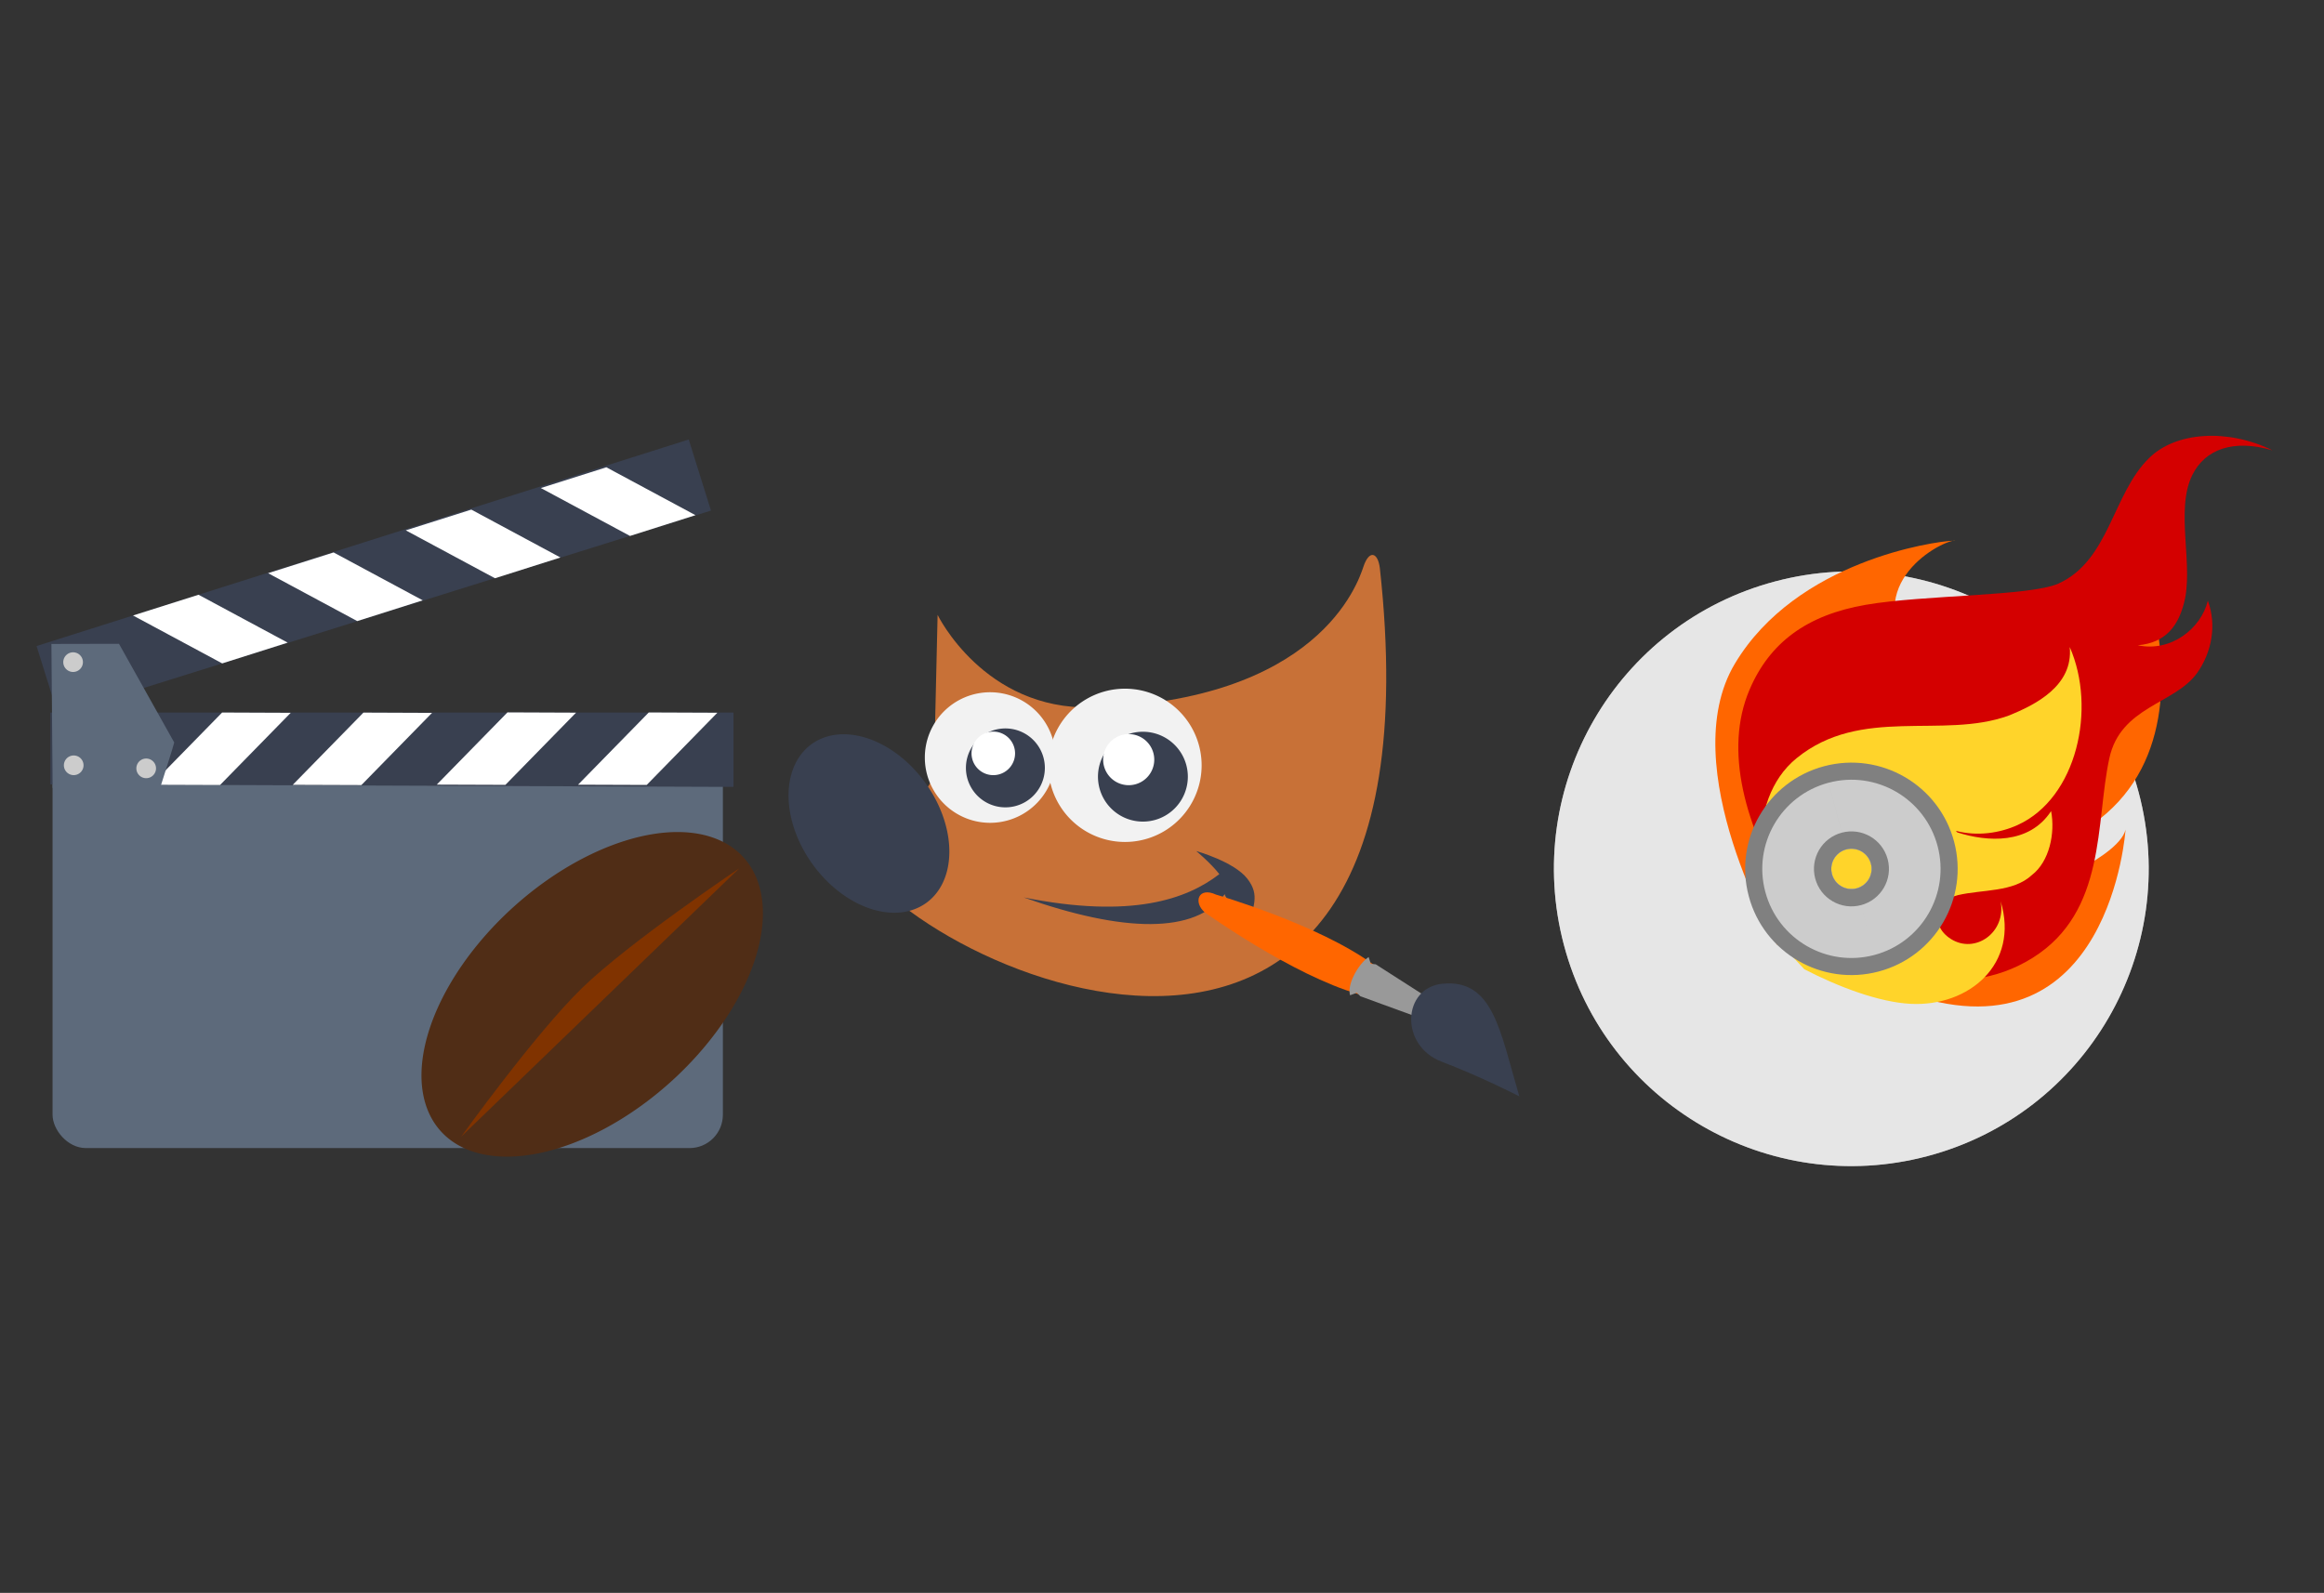 <?xml version="1.0" encoding="UTF-8" standalone="no"?>
<!-- Created with Inkscape (http://www.inkscape.org/) -->

<svg
   xmlns:dc="http://purl.org/dc/elements/1.1/"
   xmlns:cc="http://creativecommons.org/ns#"
   xmlns:rdf="http://www.w3.org/1999/02/22-rdf-syntax-ns#"
   xmlns:svg="http://www.w3.org/2000/svg"
   xmlns="http://www.w3.org/2000/svg"
   xmlns:xlink="http://www.w3.org/1999/xlink"
   xmlns:sodipodi="http://sodipodi.sourceforge.net/DTD/sodipodi-0.dtd"
   xmlns:inkscape="http://www.inkscape.org/namespaces/inkscape"
   width="318"
   height="218"
   viewBox="0 0 318 218"
   id="svg2"
   version="1.1"
   inkscape:version="0.91 r13725"
   sodipodi:docname="gimp.svg"
   inkscape:export-filename="/home/trlinux/yaliTema/slideshow/gimp.png"
   inkscape:export-xdpi="90"
   inkscape:export-ydpi="90">
  <rect x="0" y="0" width="318" height="218" fill="#333333" stroke="none"/>
  <defs
     id="defs4">
    <clipPath
       id="clipPath5127"
       clipPathUnits="userSpaceOnUse">
      <path
         inkscape:connector-curvature="0"
         id="path5129"
         d="M 256,45.268 A 210.732,210.732 0 0 0 45.268,256 210.732,210.732 0 0 0 256,466.732 210.732,210.732 0 0 0 466.732,256 210.732,210.732 0 0 0 256,45.268 Z m 0,111.844 A 98.889,98.889 0 0 1 354.889,256 98.889,98.889 0 0 1 256,354.889 98.889,98.889 0 0 1 157.111,256 98.889,98.889 0 0 1 256,157.111 Z"
         style="opacity:1;fill:#f9f9f9;fill-opacity:1;stroke:none;stroke-width:0;stroke-linecap:butt;stroke-linejoin:miter;stroke-miterlimit:4;stroke-dasharray:none;stroke-dashoffset:0;stroke-opacity:1" />
    </clipPath>
    <clipPath
       clipPathUnits="userSpaceOnUse"
       id="clipPath5062">
      <circle
         style="opacity:1;fill:none;fill-opacity:1;stroke:#000000;stroke-width:0.511;stroke-miterlimit:4;stroke-dasharray:none;stroke-dashoffset:0;stroke-opacity:1"
         id="circle5064"
         cx="292.412"
         cy="78.396"
         r="43.653" />
    </clipPath>
    <linearGradient
       inkscape:collect="always"
       xlink:href="#linearGradient356"
       id="linearGradient3215"
       gradientUnits="userSpaceOnUse"
       gradientTransform="matrix(0.072,0,0,-0.072,200.722,103.273)"
       spreadMethod="pad"
       x1="0"
       y1="0"
       x2="1"
       y2="0" />
    <linearGradient
       x1="0"
       y1="0"
       x2="1"
       y2="0"
       gradientUnits="userSpaceOnUse"
       gradientTransform="matrix(0.072,0,0,-0.072,200.722,103.273)"
       spreadMethod="pad"
       id="linearGradient356">
      <stop
         style="stop-opacity:1;stop-color:#ffce00"
         offset="0"
         id="stop358" />
      <stop
         style="stop-opacity:1;stop-color:#ffb500"
         offset="0.267"
         id="stop360" />
      <stop
         style="stop-opacity:1;stop-color:#ffb500"
         offset="0.267"
         id="stop362" />
      <stop
         style="stop-opacity:1;stop-color:#ff3800"
         offset="1"
         id="stop364" />
    </linearGradient>
    <linearGradient
       inkscape:collect="always"
       xlink:href="#linearGradient380"
       id="linearGradient3217"
       gradientUnits="userSpaceOnUse"
       gradientTransform="matrix(0.362,0,0,-0.362,153.616,194.449)"
       spreadMethod="pad"
       x1="0"
       y1="0"
       x2="1"
       y2="0" />
    <linearGradient
       x1="0"
       y1="0"
       x2="1"
       y2="0"
       gradientUnits="userSpaceOnUse"
       gradientTransform="matrix(0.362,0,0,-0.362,153.616,194.449)"
       spreadMethod="pad"
       id="linearGradient380">
      <stop
         style="stop-opacity:1;stop-color:#ffce00"
         offset="0"
         id="stop382" />
      <stop
         style="stop-opacity:1;stop-color:#ffb500"
         offset="0.267"
         id="stop384" />
      <stop
         style="stop-opacity:1;stop-color:#ffb500"
         offset="0.267"
         id="stop386" />
      <stop
         style="stop-opacity:1;stop-color:#ff3800"
         offset="1"
         id="stop388" />
    </linearGradient>
  </defs>
  <sodipodi:namedview
     id="base"
     pagecolor="#ffffff"
     bordercolor="#666666"
     borderopacity="1.0"
     inkscape:pageopacity="0.0"
     inkscape:pageshadow="2"
     inkscape:zoom="1.979899"
     inkscape:cx="130.7506"
     inkscape:cy="55.898784"
     inkscape:document-units="px"
     inkscape:current-layer="layer1"
     showgrid="false"
     units="px"
     inkscape:window-width="1366"
     inkscape:window-height="711"
     inkscape:window-x="0"
     inkscape:window-y="0"
     inkscape:window-maximized="1" />
  <g
     inkscape:label="Layer 1"
     inkscape:groupmode="layer"
     id="layer1"
     transform="translate(0,-834.362)">
    <path
       inkscape:connector-curvature="0"
       id="path4323"
       style="color:#000000;display:inline;overflow:visible;visibility:visible;fill:#c87137;fill-opacity:1;fill-rule:evenodd;stroke:none;stroke-width:1;stroke-linecap:butt;stroke-linejoin:miter;stroke-miterlimit:10;stroke-dasharray:none;stroke-dashoffset:0;stroke-opacity:1;marker:none"
       d="m 128.296,918.516 c 0,0 6.317,13.026 21.094,12.658 30.968,-0.777 36.398,-16.931 37.175,-19.262 0.777,-2.331 1.966,-1.978 2.241,0.176 10.1,91.677 -70.092,52.342 -72.94,36.727 15.927,-4.662 12.042,-13.596 12.042,-13.596 l 0.388,-16.704 z" />
    <path
       inkscape:connector-curvature="0"
       id="path6480"
       style="color:#000000;display:inline;overflow:visible;visibility:visible;fill:#394050;fill-opacity:1;fill-rule:evenodd;stroke:none;stroke-width:1;marker:none"
       d="m 140.081,957.188 c 14.808,2.962 22.35,0.216 26.763,-3.192 -1.165,-1.505 -3.156,-3.156 -3.156,-3.156 0,0 5.171,1.437 6.992,3.787 1.816,2.344 0.674,3.788 0.199,6.787 -1.058,-2.634 -3.032,-3.622 -3.3,-4.668 -3.969,5.487 -13.858,5.259 -27.498,0.443 z" />
    <path
       inkscape:connector-curvature="0"
       id="path4357"
       style="color:#000000;display:inline;overflow:visible;visibility:visible;fill:#f2f2f2;fill-opacity:1;fill-rule:evenodd;stroke:none;stroke-width:1;stroke-linecap:butt;stroke-linejoin:miter;stroke-miterlimit:10;stroke-dasharray:none;stroke-dashoffset:0;stroke-opacity:1;marker:none"
       d="m 144.417,938.134 a 8.935,8.935 0 0 1 -17.869,0 8.935,8.935 0 1 1 17.869,0 z" />
    <path
       inkscape:connector-curvature="0"
       id="path5198"
       style="color:#000000;display:inline;overflow:visible;visibility:visible;fill:#394050;fill-opacity:1;fill-rule:evenodd;stroke:none;stroke-width:1;stroke-linecap:butt;stroke-linejoin:miter;stroke-miterlimit:10;stroke-dasharray:none;stroke-dashoffset:0;stroke-opacity:1;marker:none"
       d="m 126.619,941.5 a 13.402,9.517 54.192 0 1 -15.437,11.137 13.402,9.517 54.192 1 1 15.437,-11.137 z" />
    <path
       inkscape:connector-curvature="0"
       id="path4359"
       style="color:#000000;display:inline;overflow:visible;visibility:visible;fill:#394050;fill-opacity:1;fill-rule:evenodd;stroke:#394050;stroke-width:2.197;stroke-linecap:butt;stroke-linejoin:miter;stroke-miterlimit:10;stroke-dasharray:none;stroke-dashoffset:0;stroke-opacity:1;marker:none"
       d="m 141.873,939.457 a 4.302,4.302 0 1 1 -8.604,0 4.302,4.302 0 1 1 8.604,0 z" />
    <path
       inkscape:connector-curvature="0"
       id="path4361"
       style="color:#000000;display:inline;overflow:visible;visibility:visible;fill:#ffffff;fill-opacity:1;fill-rule:evenodd;stroke:none;stroke-width:1;marker:none"
       d="m 138.895,937.472 a 2.978,2.978 0 1 1 -5.956,0 2.978,2.978 0 1 1 5.956,0 z" />
    <path
       inkscape:connector-curvature="0"
       id="path6462"
       style="color:#000000;display:inline;overflow:visible;visibility:visible;fill:#f2f2f2;fill-opacity:1;fill-rule:evenodd;stroke:none;stroke-width:1;stroke-linecap:butt;stroke-linejoin:miter;stroke-miterlimit:10;stroke-dasharray:none;stroke-dashoffset:0;stroke-opacity:1;marker:none"
       d="m 164.422,939.105 a 10.488,10.488 0 0 1 -20.977,0 10.488,10.488 0 1 1 20.977,0 z" />
    <path
       inkscape:connector-curvature="0"
       id="path6464"
       style="color:#000000;display:inline;overflow:visible;visibility:visible;fill:#394050;fill-opacity:1;fill-rule:evenodd;stroke:#394050;stroke-width:2.197;stroke-linecap:butt;stroke-linejoin:miter;stroke-miterlimit:10;stroke-dasharray:none;stroke-dashoffset:0;stroke-opacity:1;marker:none"
       d="m 161.437,940.659 a 5.05,5.05 0 0 1 -10.1,0 5.05,5.05 0 1 1 10.1,0 z" />
    <path
       inkscape:connector-curvature="0"
       id="path6466"
       style="color:#000000;display:inline;overflow:visible;visibility:visible;fill:#ffffff;fill-opacity:1;fill-rule:evenodd;stroke:none;stroke-width:1;marker:none"
       d="m 157.94,938.328 a 3.496,3.496 0 1 1 -6.992,0 3.496,3.496 0 1 1 6.992,0 z" />
    <path
       d="m 185.897,970.428 2.036,-4.054 c -7.573,-5.541 -21.534,-9.572 -21.534,-9.572 -2.42,-1.127 -3.184,1.047 -1.508,2.46 0,0 11.939,8.559 21.006,11.166 z"
       style="color:#000000;display:inline;overflow:visible;visibility:visible;fill:#ff6600;fill-opacity:1;fill-rule:nonzero;stroke:none;stroke-width:1;stroke-linecap:round;stroke-linejoin:miter;stroke-miterlimit:4;stroke-dasharray:none;stroke-dashoffset:0;stroke-opacity:1;marker:none"
       id="path6937"
       inkscape:connector-curvature="0" />
    <path
       d="m 195.606,974.165 1.09,-2.413 -8.455,-5.417 -0.674,-0.058 -0.291,-0.933 c -1.228,0.769 -3.013,3.626 -2.54,5.233 l 0.913,-0.345 0.495,0.478 9.463,3.454 z"
       style="color:#000000;display:inline;overflow:visible;visibility:visible;fill:#999999;fill-opacity:1;fill-rule:nonzero;stroke:none;stroke-width:1;stroke-linecap:round;stroke-linejoin:miter;stroke-miterlimit:4;stroke-dasharray:none;stroke-dashoffset:0;stroke-opacity:1;marker:none"
       id="path6935"
       inkscape:connector-curvature="0" />
    <path
       d="m 207.893,984.41 c -2.636,-8.947 -3.571,-16.052 -10.459,-15.42 -5.551,0.509 -5.94,8.463 -0.203,10.658 5.526,2.114 10.663,4.761 10.663,4.761 z"
       style="color:#000000;display:inline;overflow:visible;visibility:visible;fill:#394050;fill-opacity:1;fill-rule:nonzero;stroke:none;stroke-width:0.2;marker:none"
       id="path6933"
       inkscape:connector-curvature="0" />
    <rect
       style="fill:#5d6a7b;fill-opacity:1;stroke:none"
       id="rect2997"
       width="91.721"
       height="54.504"
       x="7.192"
       y="936.986"
       ry="4.562" />
    <g
       id="g3821"
       transform="matrix(0.475,0,0,0.475,-429.597,560.087)">
      <path
         sodipodi:nodetypes="ccccc"
         inkscape:connector-curvature="0"
         id="path2999"
         d="m 918.929,803.434 196.786,0.714 0,-21.429 -196.786,0 z"
         style="fill:#394050;stroke:none" />
      <path
         sodipodi:nodetypes="ccccc"
         inkscape:connector-curvature="0"
         id="path3769"
         d="m 967.806,803.605 -19.771,-0.07 20.369,-20.813 19.759,0.079 z"
         style="fill:#ffffff;stroke:none" />
      <path
         sodipodi:nodetypes="ccccc"
         inkscape:connector-curvature="0"
         id="path3769-3"
         d="m 1008.515,803.627 -19.771,-0.07 20.369,-20.813 19.759,0.079 z"
         style="fill:#ffffff;stroke:none" />
      <path
         sodipodi:nodetypes="ccccc"
         inkscape:connector-curvature="0"
         id="path3769-6"
         d="m 1050.001,803.564 -19.771,-0.07 20.369,-20.813 19.759,0.079 z"
         style="fill:#ffffff;stroke:none" />
      <path
         sodipodi:nodetypes="ccccc"
         inkscape:connector-curvature="0"
         id="path3769-3-7"
         d="m 1090.709,803.586 -19.771,-0.07 20.369,-20.813 19.759,0.079 z"
         style="fill:#ffffff;stroke:none" />
    </g>
    <g
       transform="matrix(0.454,-0.142,-0.142,-0.454,-298.103,1418.025)"
       id="g3821-5">
      <path
         sodipodi:nodetypes="ccccc"
         inkscape:connector-curvature="0"
         id="path2999-3"
         d="m 918.929,803.434 196.786,0.714 0,-21.429 -196.786,0 z"
         style="fill:#394050;stroke:none" />
      <path
         sodipodi:nodetypes="ccccc"
         inkscape:connector-curvature="0"
         id="path3769-5"
         d="m 967.806,803.605 -19.771,-0.07 20.369,-20.813 19.759,0.079 z"
         style="fill:#ffffff;stroke:none" />
      <path
         sodipodi:nodetypes="ccccc"
         inkscape:connector-curvature="0"
         id="path3769-3-6"
         d="m 1008.515,803.627 -19.771,-0.07 20.369,-20.813 19.759,0.079 z"
         style="fill:#ffffff;stroke:none" />
      <path
         sodipodi:nodetypes="ccccc"
         inkscape:connector-curvature="0"
         id="path3769-6-2"
         d="m 1050.001,803.564 -19.771,-0.07 20.369,-20.813 19.759,0.079 z"
         style="fill:#ffffff;stroke:none" />
      <path
         sodipodi:nodetypes="ccccc"
         inkscape:connector-curvature="0"
         id="path3769-3-7-9"
         d="m 1090.709,803.586 -19.771,-0.07 20.369,-20.813 19.759,0.079 z"
         style="fill:#ffffff;stroke:none" />
    </g>
    <path
       style="fill:#5d6a7b;stroke:none"
       d="m 7.202,942.2 14.707,0 c 0,0 1.953,-6.136 1.933,-6.219 l -7.563,-13.508 -9.244,0.02 z"
       id="path3861"
       inkscape:connector-curvature="0"
       sodipodi:nodetypes="cccccc" />
    <path
       sodipodi:type="arc"
       style="fill:#cccccc;fill-opacity:1;stroke:none"
       id="path3863"
       sodipodi:cx="10.002743"
       sodipodi:cy="924.98267"
       sodipodi:rx="1.3445991"
       sodipodi:ry="1.3445991"
       d="m 11.347,924.983 a 1.345,1.345 0 0 1 -1.343,1.345 1.345,1.345 0 0 1 -1.346,-1.341 1.345,1.345 0 0 1 1.34,-1.348 1.345,1.345 0 0 1 1.349,1.338"
       sodipodi:start="0"
       sodipodi:end="6.2784904"
       sodipodi:open="true" />
    <path
       sodipodi:type="arc"
       style="fill:#cccccc;fill-opacity:1;stroke:none"
       id="path3863-1"
       sodipodi:cx="10.086788"
       sodipodi:cy="939.10083"
       sodipodi:rx="1.3445991"
       sodipodi:ry="1.3445991"
       d="m 11.431,939.101 a 1.345,1.345 0 0 1 -1.343,1.345 1.345,1.345 0 0 1 -1.346,-1.341 1.345,1.345 0 0 1 1.34,-1.348 1.345,1.345 0 0 1 1.349,1.338"
       sodipodi:start="0"
       sodipodi:end="6.2784904"
       sodipodi:open="true" />
    <path
       sodipodi:type="arc"
       style="fill:#cccccc;fill-opacity:1;stroke:none"
       id="path3863-2"
       sodipodi:cx="20.003214"
       sodipodi:cy="939.52106"
       sodipodi:rx="1.3445991"
       sodipodi:ry="1.3445991"
       d="m 21.348,939.521 a 1.345,1.345 0 0 1 -1.343,1.345 1.345,1.345 0 0 1 -1.346,-1.341 1.345,1.345 0 0 1 1.34,-1.348 1.345,1.345 0 0 1 1.349,1.338"
       sodipodi:start="0"
       sodipodi:end="6.2784904"
       sodipodi:open="true" />
    <path
       sodipodi:type="arc"
       style="fill:#502d16;fill-opacity:1;stroke:none"
       id="path3020"
       sodipodi:cx="-565.80011"
       sodipodi:cy="780.24152"
       sodipodi:rx="27.91824"
       sodipodi:ry="16.093208"
       d="m -537.882,780.17 a 27.918,16.093 0 0 1 -27.794,16.164 27.918,16.093 0 0 1 -28.042,-16.021 27.918,16.093 0 0 1 27.793,-16.165 27.918,16.093 0 0 1 28.043,16.02"
       sodipodi:start="6.2787571"
       sodipodi:end="6.2786747"
       sodipodi:open="true"
       transform="matrix(0.749,-0.663,0.647,0.763,0,0)" />
    <path
       style="fill:#803300;stroke:none"
       d="m 63.098,989.934 c 0,0 10.116,-14.097 16.542,-20.346 6.426,-6.249 21.504,-16.376 21.504,-16.376"
       id="path3790"
       inkscape:connector-curvature="0"
       sodipodi:nodetypes="czc" />
    <g
       id="g892"
       transform="matrix(0.524,-0.139,-0.139,-0.524,263.752,992.588)">
      <path
         d="m 0,0 c -41.446,0 -75.045,33.599 -75.045,75.045 0,41.446 33.599,75.045 75.045,75.045 L 0,80.131 c -2.809,0 -5.086,-2.277 -5.086,-5.086 0,-2.81 2.277,-5.086 5.086,-5.086 L 0,0 Z m 0,150.09 c 41.447,0 75.045,-33.599 75.045,-75.045 C 75.045,33.599 41.447,0 0,0 l 0,69.959 c 2.809,0 5.086,2.276 5.086,5.086 0,2.809 -2.277,5.086 -5.086,5.086 l 0,69.959 z"
         style="fill:#999999;fill-opacity:1;fill-rule:evenodd;stroke:none"
         id="path894"
         inkscape:connector-curvature="0" />
    </g>
    <g
       id="g1694"
       transform="matrix(0.524,-0.139,-0.139,-0.524,263.752,992.588)"
       style="fill:#e6e6e6">
      <path
         d="m 0,0 c -41.446,0 -75.045,33.599 -75.045,75.045 0,41.446 33.599,75.045 75.045,75.045 L 0,80.131 c -2.809,0 -5.086,-2.277 -5.086,-5.086 0,-2.81 2.277,-5.086 5.086,-5.086 L 0,0 Z m 0,150.09 c 41.447,0 75.045,-33.599 75.045,-75.045 C 75.045,33.599 41.447,0 0,0 l 0,69.959 c 2.809,0 5.086,2.276 5.086,5.086 0,2.809 -2.277,5.086 -5.086,5.086 l 0,69.959 z"
         style="fill:#e6e6e6;fill-opacity:1;fill-rule:evenodd;stroke:none"
         id="path1696"
         inkscape:connector-curvature="0" />
    </g>
    <g
       id="g3183"
       transform="matrix(0.287,0.054,0.054,-0.287,104.115,1008.411)">
      <g
         style="fill:#ff6600"
         id="g296"
         transform="matrix(1.655,-1.218,1.218,1.655,-5.306,305.556)">
        <g
           style="fill:#ff6600"
           id="g298">
          <g
             style="fill:#ff6600"
             id="g304">
            <g
               style="fill:#ff6600"
               id="g306">
              <path
                 id="path318"
                 style="fill:#ff6600;stroke:none"
                 d="m 170.951,169.403 c -24.114,-0.398 -19.928,20.446 -17.335,24.844 l 0,0 c -2.716,-3.1 -20.979,-29.167 -13.391,-55.46 l 0,0 c 7.589,-26.295 53.473,-36.713 53.473,-36.713 l 0,0 c -9.492,22.923 8.656,34.047 15.926,43.461 l 0,0 c 42.45,55.454 -29.718,79.363 -29.718,79.363 l 0,0 c 18.562,-12.478 25.04,-54.932 -8.955,-55.495"
                 inkscape:connector-curvature="0" />
            </g>
          </g>
        </g>
      </g>
      <g
         style="fill:#ff6600"
         id="g320"
         transform="matrix(1.655,-1.218,1.218,1.655,-5.306,305.556)">
        <g
           style="fill:#ff6600"
           id="g322">
          <g
             style="fill:#ff6600"
             id="g328">
            <g
               style="fill:#ff6600"
               id="g330">
              <path
                 id="path342"
                 style="fill:#ff6600;stroke:none"
                 d="M 213.43,138.141 C 192.517,118.174 199.111,108.052 200.743,103.34 l 0,0 c 0.26,0.492 2.972,2.782 22.258,13.434 l 0,0 c 41.695,22.973 5.668,61.332 5.668,61.332 l 0,0 c 3.761,-5.635 -3.961,-29.224 -15.239,-39.965"
                 inkscape:connector-curvature="0" />
            </g>
          </g>
        </g>
      </g>
      <g
         id="g344"
         transform="matrix(1.655,-1.218,1.218,1.655,-5.306,305.556)">
        <g
           id="g346">
          <g
             id="g352-3">
            <g
               id="g354">
              <path
                 id="path366"
                 style="fill:url(#linearGradient3215);stroke:none"
                 d="m 200.794,103.207 c -0.015,0.043 -0.035,0.087 -0.047,0.133 l 0,0 c -0.076,-0.138 0.047,-0.133 0.047,-0.133"
                 inkscape:connector-curvature="0" />
            </g>
          </g>
        </g>
      </g>
      <g
         id="g368"
         transform="matrix(1.655,-1.218,1.218,1.655,-5.306,305.556)">
        <g
           id="g370">
          <g
             id="g376">
            <g
               id="g378">
              <path
                 id="path390"
                 style="fill:url(#linearGradient3217);stroke:none"
                 d="m 153.616,194.247 c 0.222,0.256 0.361,0.404 0.361,0.404 l 0,0 c -0.153,-0.094 -0.266,-0.233 -0.361,-0.404"
                 inkscape:connector-curvature="0" />
            </g>
          </g>
        </g>
      </g>
      <g
         style="fill:#d40000"
         id="g392"
         transform="matrix(1.655,-1.218,1.218,1.655,-5.306,305.556)">
        <g
           style="fill:#d40000"
           id="g394">
          <g
             style="fill:#d40000"
             id="g400">
            <g
               style="fill:#d40000"
               id="g402">
              <path
                 id="path412"
                 style="fill:#d40000;stroke:none"
                 d="m 170.337,239.791 c 0.288,-11.639 10.89,-22.466 6.849,-34.572 l 0,0 c -2.312,-6.751 -19.063,-24.214 -26.416,-35.446 l 0,0 c -7.476,-11.419 -8.667,-21.944 -3.898,-32.65 l 0,0 c 6.066,-13.62 21.876,-22.001 41.804,-26.193 l 0,0 11.118,0 c 12.708,3.495 32.035,12.111 35.812,31.779 l 0,0 c 3.753,19.556 -12.799,31.447 -21.373,43.808 l 0,0 c -6.914,9.972 1.156,19.284 -0.577,27.898 l 0,0 c -1.155,5.587 -4.837,10.709 -10.396,13.039 l 0,0 c 3.609,-5.473 2.888,-14.203 -3.466,-18.627 l 0,0 c 4.044,5.121 2.908,9.837 0.309,14.027 l 0,0 c -4.62,7.682 -17.059,13.096 -20.235,21.593 l 0,0 c -2.288,6.119 0.378,12.455 8.374,17.169 l 0,0 c -10.591,-4.014 -18.193,-13.211 -17.905,-21.825"
                 inkscape:connector-curvature="0" />
            </g>
          </g>
        </g>
      </g>
      <g
         style="fill:#ffd42a"
         id="g414"
         transform="matrix(1.655,-1.218,1.218,1.655,-5.306,305.556)">
        <g
           style="fill:#ffd42a"
           id="g416">
          <g
             style="fill:#ffd42a"
             id="g422">
            <g
               style="fill:#ffd42a"
               id="g424">
              <path
                 id="path436"
                 style="fill:#ffd42a;stroke:none"
                 d="m 191.441,176.322 c -6.236,-14.697 -24.593,-23.021 -25.85,-41.975 l 0,0 c -1.015,-15.266 16.131,-28.117 30.957,-31.515 l 0,0 5.449,0 c 8.394,2.992 17.175,7.388 22.288,12.336 l 0,0 c 9.598,9.284 10.305,24.403 -3.096,30.984 l 0,0 c 6.075,-3.867 4.908,-12.493 -1.431,-14.159 l 0,0 c -5.766,-1.514 -8.646,3.718 -6.246,7.971 l 0,0 c 2.879,5.028 8.158,9.669 8.158,15.47 l 0,0 c 0.48,5.03 -3.359,10.444 -7.678,13.152 l 0,0 c 2.185,-8.895 -4.797,-15.47 -11.036,-18.953 l 0,0 -0.48,0 c 4.32,2.708 7.24,7.043 8.636,11.217 l 0,0 c 4.73,14.123 -7.197,31.331 -21.591,36.359 l 0,0 c 7.027,-5.405 4.319,-14.7 1.92,-20.887"
                 inkscape:connector-curvature="0" />
            </g>
          </g>
        </g>
      </g>
    </g>
    <g
       id="g2418"
       transform="matrix(0.524,-0.139,-0.139,-0.524,257.062,967.325)"
       style="fill:#808080">
      <path
         d="m 0,0 c -14.808,0 -26.812,12.005 -26.812,26.813 0,14.808 12.004,26.812 26.812,26.812 L 0,31.898 c -2.809,0 -5.086,-2.277 -5.086,-5.085 0,-2.81 2.277,-5.086 5.086,-5.086 L 0,0 Z m 0,53.625 c 14.808,0 26.813,-12.004 26.813,-26.812 C 26.813,12.005 14.808,0 0,0 l 0,21.727 c 2.809,0 5.086,2.276 5.086,5.086 0,2.808 -2.277,5.085 -5.086,5.085 l 0,21.727 z"
         style="fill:#808080;fill-opacity:1;fill-rule:evenodd;stroke:none"
         id="path2420"
         inkscape:connector-curvature="0" />
    </g>
    <g
       id="g2422"
       transform="matrix(0.524,-0.139,-0.139,-0.524,256.463,965.065)"
       style="fill:#cccccc">
      <path
         d="m 0,0 c -12.425,0 -22.498,10.073 -22.498,22.498 0,12.426 10.073,22.498 22.498,22.498 L 0,27.584 c -2.809,0 -5.086,-2.277 -5.086,-5.086 0,-2.81 2.277,-5.086 5.086,-5.086 L 0,0 Z m 0,44.996 c 12.425,0 22.498,-10.072 22.498,-22.498 C 22.498,10.073 12.425,0 0,0 l 0,17.412 c 2.809,0 5.086,2.276 5.086,5.086 0,2.809 -2.277,5.086 -5.086,5.086 l 0,17.412 z"
         style="fill:#cccccc;fill-opacity:1;fill-rule:evenodd;stroke:none"
         id="path2424"
         inkscape:connector-curvature="0" />
    </g>
    <g
       id="g2426"
       transform="matrix(0.524,-0.139,-0.139,-0.524,254.655,958.238)"
       style="fill:#808080">
      <path
         d="m 0,0 c -5.227,0 -9.464,4.237 -9.464,9.464 0,5.226 4.237,9.464 9.464,9.464 L 0,14.55 c -2.809,0 -5.086,-2.278 -5.086,-5.086 0,-2.81 2.277,-5.086 5.086,-5.086 L 0,0 Z m 0,18.928 c 5.227,0 9.464,-4.238 9.464,-9.464 C 9.464,4.237 5.227,0 0,0 l 0,4.378 c 2.809,0 5.086,2.276 5.086,5.086 0,2.808 -2.277,5.086 -5.086,5.086 l 0,4.378 z"
         style="fill:#808080;fill-opacity:1;fill-rule:evenodd;stroke:none"
         id="path2428"
         inkscape:connector-curvature="0" />
    </g>
  </g>
</svg>
